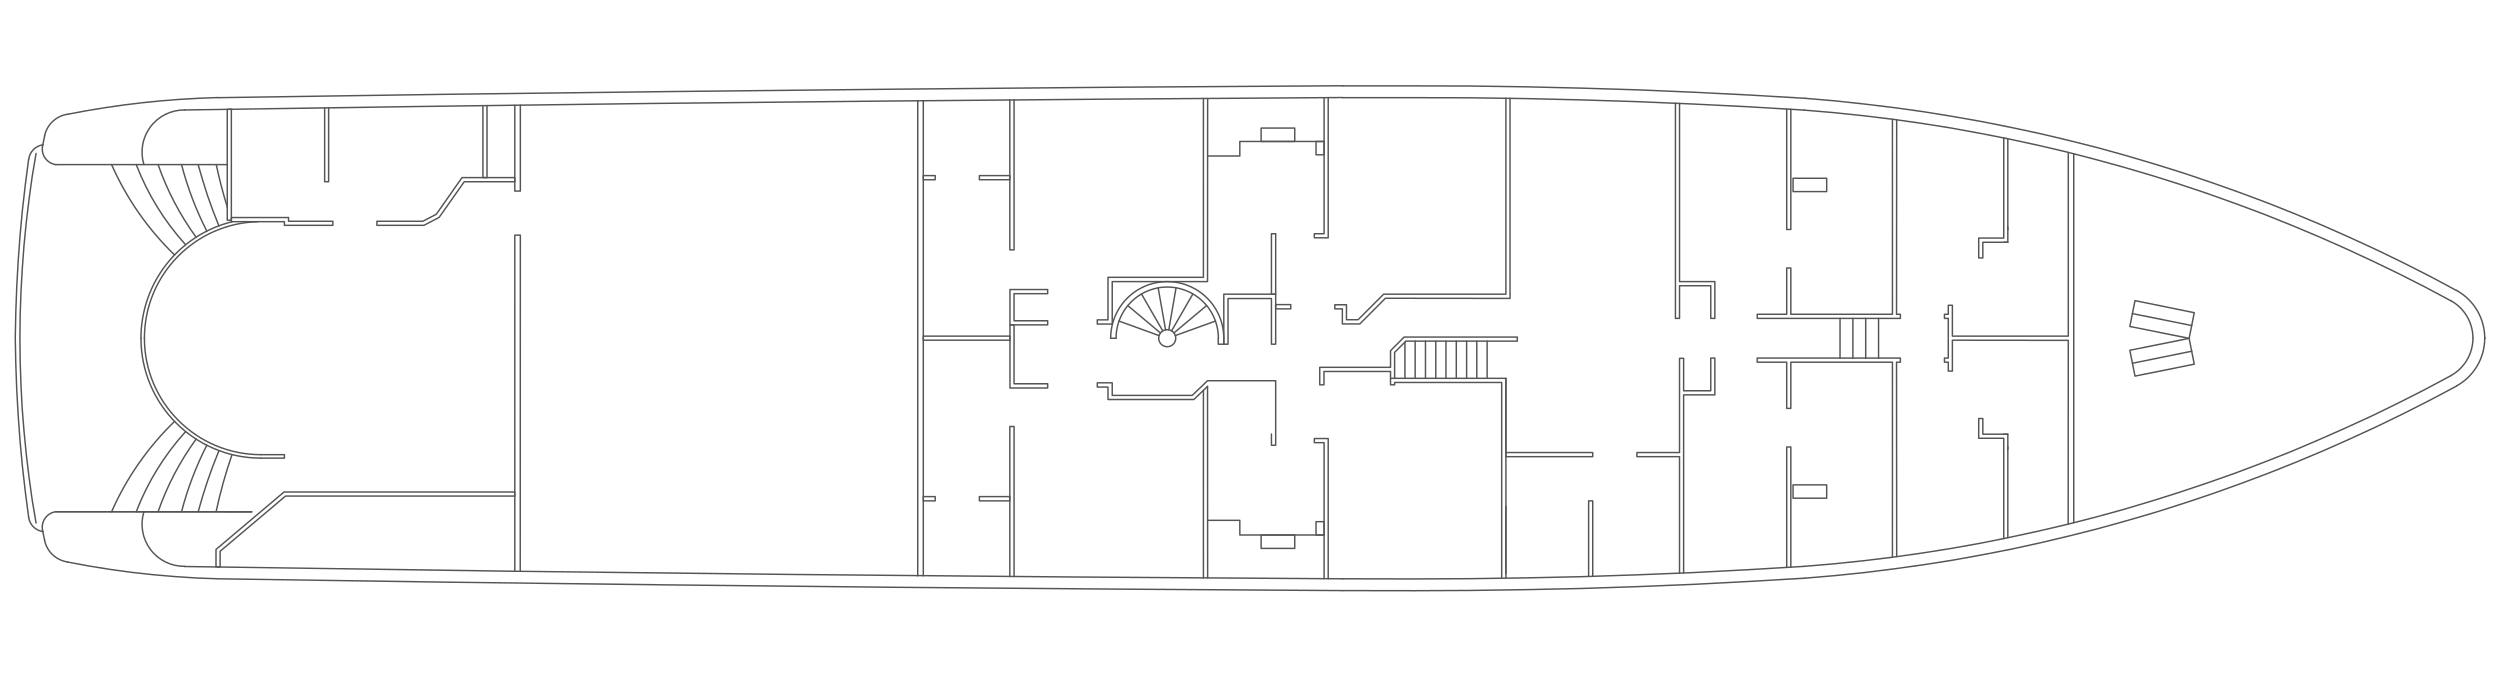<?xml version="1.0" encoding="utf-8"?>
<!-- Generator: Adobe Illustrator 26.0.0, SVG Export Plug-In . SVG Version: 6.00 Build 0)  -->
<svg version="1.1" id="Layer_1" xmlns="http://www.w3.org/2000/svg" xmlns:xlink="http://www.w3.org/1999/xlink" x="0px" y="0px"
	 width="100%" height="230px" viewBox="0 0 850 200" style="enable-background:new 0 0 850 200;" xml:space="preserve">

<line style="fill:none;stroke:#555555;stroke-width:0.5;stroke-linecap:round;stroke-linejoin:round;stroke-miterlimit:10;" x1="512.01" y1="140.31" x2="512.01" y2="113.63"/>
<line style="fill:none;stroke:#555555;stroke-width:0.5;stroke-linecap:round;stroke-linejoin:round;stroke-miterlimit:10;" x1="512.01" y1="179.95" x2="512.01" y2="157.09"/>
<line style="fill:none;stroke:#555555;stroke-width:0.5;stroke-linecap:round;stroke-linejoin:round;stroke-miterlimit:10;" x1="399.58" y1="99.1" x2="413.26" y2="94.15"/>
<line style="fill:none;stroke:#555555;stroke-width:0.5;stroke-linecap:round;stroke-linejoin:round;stroke-miterlimit:10;" x1="399.13" y1="98.2" x2="410.24" y2="88.89"/>
<line style="fill:none;stroke:#555555;stroke-width:0.5;stroke-linecap:round;stroke-linejoin:round;stroke-miterlimit:10;" x1="398.32" y1="97.53" x2="405.56" y2="84.97"/>
<line style="fill:none;stroke:#555555;stroke-width:0.5;stroke-linecap:round;stroke-linejoin:round;stroke-miterlimit:10;" x1="397.38" y1="97.17" x2="399.85" y2="82.9"/>
<line style="fill:none;stroke:#555555;stroke-width:0.5;stroke-linecap:round;stroke-linejoin:round;stroke-miterlimit:10;" x1="396.3" y1="97.17" x2="393.78" y2="82.9"/>
<line style="fill:none;stroke:#555555;stroke-width:0.5;stroke-linecap:round;stroke-linejoin:round;stroke-miterlimit:10;" x1="395.35" y1="97.53" x2="388.11" y2="84.97"/>
<line style="fill:none;stroke:#555555;stroke-width:0.5;stroke-linecap:round;stroke-linejoin:round;stroke-miterlimit:10;" x1="394.54" y1="98.2" x2="383.43" y2="88.89"/>
<line style="fill:none;stroke:#555555;stroke-width:0.5;stroke-linecap:round;stroke-linejoin:round;stroke-miterlimit:10;" x1="394.05" y1="99.1" x2="380.41" y2="94.15"/>
<line style="fill:none;stroke:#555555;stroke-width:0.5;stroke-linecap:round;stroke-linejoin:round;stroke-miterlimit:10;" x1="502.11" y1="100.99" x2="502.11" y2="113.63"/>
<line style="fill:none;stroke:#555555;stroke-width:0.5;stroke-linecap:round;stroke-linejoin:round;stroke-miterlimit:10;" x1="505.62" y1="100.99" x2="505.62" y2="113.63"/>
<line style="fill:none;stroke:#555555;stroke-width:0.5;stroke-linecap:round;stroke-linejoin:round;stroke-miterlimit:10;" x1="481.15" y1="100.99" x2="481.15" y2="113.63"/>
<line style="fill:none;stroke:#555555;stroke-width:0.5;stroke-linecap:round;stroke-linejoin:round;stroke-miterlimit:10;" x1="477.68" y1="101.3" x2="477.68" y2="113.63"/>
<line style="fill:none;stroke:#555555;stroke-width:0.5;stroke-linecap:round;stroke-linejoin:round;stroke-miterlimit:10;" x1="484.66" y1="100.99" x2="484.66" y2="113.63"/>
<line style="fill:none;stroke:#555555;stroke-width:0.5;stroke-linecap:round;stroke-linejoin:round;stroke-miterlimit:10;" x1="488.17" y1="100.99" x2="488.17" y2="113.63"/>
<line style="fill:none;stroke:#555555;stroke-width:0.5;stroke-linecap:round;stroke-linejoin:round;stroke-miterlimit:10;" x1="491.63" y1="100.99" x2="491.63" y2="113.63"/>
<line style="fill:none;stroke:#555555;stroke-width:0.5;stroke-linecap:round;stroke-linejoin:round;stroke-miterlimit:10;" x1="495.14" y1="100.99" x2="495.14" y2="113.63"/>
<line style="fill:none;stroke:#555555;stroke-width:0.5;stroke-linecap:round;stroke-linejoin:round;stroke-miterlimit:10;" x1="498.65" y1="100.99" x2="498.65" y2="113.63"/>
<line style="fill:none;stroke:#555555;stroke-width:0.5;stroke-linecap:round;stroke-linejoin:round;stroke-miterlimit:10;" x1="625.61" y1="106.84" x2="625.61" y2="93.25"/>
<line style="fill:none;stroke:#555555;stroke-width:0.5;stroke-linecap:round;stroke-linejoin:round;stroke-miterlimit:10;" x1="629.98" y1="106.84" x2="629.98" y2="93.25"/>
<line style="fill:none;stroke:#555555;stroke-width:0.5;stroke-linecap:round;stroke-linejoin:round;stroke-miterlimit:10;" x1="85.59" y1="159.03" x2="19" y2="158.98"/>
<path style="fill:none;stroke:#555555;stroke-width:0.5;stroke-linecap:round;stroke-linejoin:round;stroke-miterlimit:10;" d="M61.72,40.95c2.04,7.84,4.92,15.42,8.6,22.63"/>
<polyline style="fill:none;stroke:#555555;stroke-width:0.5;stroke-linecap:round;stroke-linejoin:round;stroke-miterlimit:10;" points="67.37,40.97 68.9,46.24 70.56,51.5 72.41,56.67 74.43,61.8 "/>
<path style="fill:none;stroke:#555555;stroke-width:0.5;stroke-linecap:round;stroke-linejoin:round;stroke-miterlimit:10;" d="M46.31,40.94c3.87,10.05,9.56,19.29,16.8,27.27"/>
<path style="fill:none;stroke:#555555;stroke-width:0.5;stroke-linecap:round;stroke-linejoin:round;stroke-miterlimit:10;" d="M53.75,40.95c3.07,8.83,7.43,17.16,12.94,24.72"/>
<path style="fill:none;stroke:#555555;stroke-width:0.5;stroke-linecap:round;stroke-linejoin:round;stroke-miterlimit:10;" d="M73.52,40.96c1.04,4.89,2.3,9.73,3.78,14.5"/>
<path style="fill:none;stroke:#555555;stroke-width:0.5;stroke-linecap:round;stroke-linejoin:round;stroke-miterlimit:10;" d="M37.93,40.93c5.08,11.53,12.35,21.97,21.4,30.73"/>
<path style="fill:none;stroke:#555555;stroke-width:0.5;stroke-linecap:round;stroke-linejoin:round;stroke-miterlimit:10;" d="M63.12,131.73c-7.24,7.97-12.94,17.22-16.8,27.26"/>
<path style="fill:none;stroke:#555555;stroke-width:0.5;stroke-linecap:round;stroke-linejoin:round;stroke-miterlimit:10;" d="M59.35,128.28c-9.06,8.76-16.33,19.2-21.42,30.73"/>
<path style="fill:none;stroke:#555555;stroke-width:0.5;stroke-linecap:round;stroke-linejoin:round;stroke-miterlimit:10;" d="M66.7,134.27c-5.51,7.55-9.87,15.88-12.95,24.71"/>
<path style="fill:none;stroke:#555555;stroke-width:0.5;stroke-linecap:round;stroke-linejoin:round;stroke-miterlimit:10;" d="M70.33,136.36c-3.68,7.21-6.57,14.8-8.61,22.63"/>
<path style="fill:none;stroke:#555555;stroke-width:0.5;stroke-linecap:round;stroke-linejoin:round;stroke-miterlimit:10;" d="M74.46,138.19c-2.8,6.77-5.17,13.72-7.08,20.8"/>
<path style="fill:none;stroke:#555555;stroke-width:0.5;stroke-linecap:round;stroke-linejoin:round;stroke-miterlimit:10;" d="M78.88,139.58c-2.2,6.36-4.01,12.85-5.41,19.43"/>
<path style="fill:none;stroke:#555555;stroke-width:0.5;stroke-linecap:round;stroke-linejoin:round;stroke-miterlimit:10;" d="M14.58,34.24c-2.5,0.36-4.47,2.34-4.8,4.85"/>
<polyline style="fill:none;stroke:#555555;stroke-width:0.5;stroke-linecap:round;stroke-linejoin:round;stroke-miterlimit:10;" points="9.74,39.13 8.61,47.77 7.62,56.45 6.81,65.13 6.18,73.86 5.69,82.54 5.37,91.27 5.19,100 5.37,108.73
	5.69,117.46 6.18,126.18 6.81,134.87 7.62,143.55 8.61,152.23 9.74,160.87 "/>
<path style="fill:none;stroke:#555555;stroke-width:0.5;stroke-linecap:round;stroke-linejoin:round;stroke-miterlimit:10;" d="M9.74,160.87c0.33,2.52,2.3,4.5,4.82,4.85"/>
<polyline style="fill:none;stroke:#555555;stroke-width:0.5;stroke-linecap:round;stroke-linejoin:round;stroke-miterlimit:10;" points="12.26,37.19 10.95,44.98 9.87,52.8 8.93,60.63 8.16,68.46 7.58,76.33 7.13,84.21 6.86,92.13 6.77,100
	6.86,107.92 7.13,115.79 7.53,123.67 8.16,131.54 8.93,139.41 9.87,147.24 10.95,155.02 12.26,162.81 "/>
<line style="fill:none;stroke:#555555;stroke-width:0.5;stroke-linecap:round;stroke-linejoin:round;stroke-miterlimit:10;" x1="85.59" y1="159.03" x2="19" y2="158.98"/>
<path style="fill:none;stroke:#555555;stroke-width:0.5;stroke-linecap:round;stroke-linejoin:round;stroke-miterlimit:10;" d="M19.04,158.98c-1.55,0.19-2.93,1.05-3.79,2.35c-0.86,1.3-1.11,2.91-0.68,4.41"/>
<polyline style="fill:none;stroke:#555555;stroke-width:0.5;stroke-linecap:round;stroke-linejoin:round;stroke-miterlimit:10;" points="74.84,177.79 73.44,177.74 73.44,171.81 96.57,152.28 175.03,152.28 175.03,153.67 97.06,153.67
	74.84,172.43 74.84,177.79 "/>
<polyline style="fill:none;stroke:#555555;stroke-width:0.5;stroke-linecap:round;stroke-linejoin:round;stroke-miterlimit:10;" points="113.17,60.23 113.17,61.62 96.7,61.62 96.7,60.36 78.66,60.36 78.66,58.97 98.1,58.97 98.1,60.23
	113.17,60.23 "/>
<polyline style="fill:none;stroke:#555555;stroke-width:0.5;stroke-linecap:round;stroke-linejoin:round;stroke-miterlimit:10;" points="175.03,46.78 175.03,45.38 157.08,45.38 148.35,57.84 143.76,60.23 128.15,60.23 128.15,61.62
	144.12,61.62 149.3,58.92 157.85,46.78 175.03,46.78 "/>
<path style="fill:none;stroke:#555555;stroke-width:0.5;stroke-linecap:round;stroke-linejoin:round;stroke-miterlimit:10;" d="M399.76,99.98c0-1.6-1.3-2.9-2.9-2.9s-2.9,1.3-2.9,2.9c0,1.6,1.3,2.9,2.9,2.9S399.76,101.58,399.76,99.98"/>
<polyline style="fill:none;stroke:#555555;stroke-width:0.5;stroke-linecap:round;stroke-linejoin:round;stroke-miterlimit:10;" points="410.69,38.05 421.54,38.05 421.54,33.1 450.24,33.1 "/>
<line style="fill:none;stroke:#555555;stroke-width:0.5;stroke-linecap:round;stroke-linejoin:round;stroke-miterlimit:10;" x1="634.34" y1="106.84" x2="634.34" y2="93.25"/>
<line style="fill:none;stroke:#555555;stroke-width:0.5;stroke-linecap:round;stroke-linejoin:round;stroke-miterlimit:10;" x1="638.71" y1="106.84" x2="638.71" y2="93.25"/>
<line style="fill:none;stroke:#555555;stroke-width:0.5;stroke-linecap:round;stroke-linejoin:round;stroke-miterlimit:10;" x1="682.66" y1="63.11" x2="682.66" y2="62.21"/>
<line style="fill:none;stroke:#555555;stroke-width:0.5;stroke-linecap:round;stroke-linejoin:round;stroke-miterlimit:10;" x1="682.66" y1="67.38" x2="681.27" y2="67.38"/>
<polyline style="fill:none;stroke:#555555;stroke-width:0.5;stroke-linecap:round;stroke-linejoin:round;stroke-miterlimit:10;" points="703.18,163.17 703.22,100.72 663.81,100.67 663.81,111.16 662.42,111.16 662.42,108.14 661.11,108.14
	661.11,106.75 662.42,106.75 662.42,93.25 661.11,93.25 661.11,91.86 662.42,91.86 662.42,88.8 663.81,88.8 663.81,99.28 
	703.22,99.28 703.22,36.83 "/>
<polyline style="fill:none;stroke:#555555;stroke-width:0.5;stroke-linecap:round;stroke-linejoin:round;stroke-miterlimit:10;" points="725.9,112.87 746.05,108.82 744.3,100.04 724.14,104.09 725.9,112.87 "/>
<line style="fill:none;stroke:#555555;stroke-width:0.5;stroke-linecap:round;stroke-linejoin:round;stroke-miterlimit:10;" x1="745.2" y1="104.41" x2="725.04" y2="108.5"/>
<polyline style="fill:none;stroke:#555555;stroke-width:0.5;stroke-linecap:round;stroke-linejoin:round;stroke-miterlimit:10;" points="725.9,87.22 746.05,91.32 744.3,100.04 724.14,96 725.9,87.22 "/>
<line style="fill:none;stroke:#555555;stroke-width:0.5;stroke-linecap:round;stroke-linejoin:round;stroke-miterlimit:10;" x1="745.2" y1="95.68" x2="725.04" y2="91.63"/>
<path style="fill:none;stroke:#555555;stroke-width:0.5;stroke-linecap:round;stroke-linejoin:round;stroke-miterlimit:10;" d="M49.1,99.98c0,21.88,17.73,39.61,39.61,39.61"/>
<polyline style="fill:none;stroke:#555555;stroke-width:0.5;stroke-linecap:round;stroke-linejoin:round;stroke-miterlimit:10;" points="88.69,139.59 96.7,139.59 96.7,140.76 88.69,140.76 "/>
<path style="fill:none;stroke:#555555;stroke-width:0.5;stroke-linecap:round;stroke-linejoin:round;stroke-miterlimit:10;" d="M47.93,99.98c0,22.52,18.26,40.78,40.78,40.78"/>
<path style="fill:none;stroke:#555555;stroke-width:0.5;stroke-linecap:round;stroke-linejoin:round;stroke-miterlimit:10;" d="M844.81,99.9c-0.03-6.73-3.7-12.92-9.6-16.17"/>
<polyline style="fill:none;stroke:#555555;stroke-width:0.5;stroke-linecap:round;stroke-linejoin:round;stroke-miterlimit:10;" points="835.18,83.76 826.27,78.99 817.23,74.4 808.14,69.99 798.96,65.76 789.74,61.67 780.38,57.75
	771.02,54.02 761.53,50.47 751.99,47.09 742.41,43.85 732.78,40.84 723.06,37.96 713.35,35.26 703.54,32.78 693.68,30.44 
	683.79,28.33 673.89,26.35 663.95,24.6 653.96,22.98 643.92,21.58 633.89,20.37 623.86,19.29 613.78,18.43 "/>
<path style="fill:none;stroke:#555555;stroke-width:0.5;stroke-linecap:round;stroke-linejoin:round;stroke-miterlimit:10;" d="M840.8,99.91c-0.02-5.28-2.9-10.13-7.52-12.68"/>
<polyline style="fill:none;stroke:#555555;stroke-width:0.5;stroke-linecap:round;stroke-linejoin:round;stroke-miterlimit:10;" points="833.29,87.27 824.43,82.54 815.47,78 806.43,73.64 797.3,69.41 788.12,65.36 778.9,61.49
	769.54,57.75 760.14,54.24 750.69,50.87 741.19,47.68 731.61,44.66 721.98,41.83 712.31,39.17 702.59,36.65 692.78,34.36 
	682.98,32.24 673.12,30.31 663.27,28.51 653.37,26.94 643.43,25.54 633.44,24.33 623.45,23.29 613.47,22.44 "/>
<polyline style="fill:none;stroke:#555555;stroke-width:0.5;stroke-linecap:round;stroke-linejoin:round;stroke-miterlimit:10;" points="613.78,18.43 594.79,17.31 575.85,16.36 556.87,15.55 537.88,14.97 518.9,14.52 499.91,14.25
	480.92,14.2 456.45,14.2 "/>
<polyline style="fill:none;stroke:#555555;stroke-width:0.5;stroke-linecap:round;stroke-linejoin:round;stroke-miterlimit:10;" points="613.51,22.44 594.57,21.31 575.67,20.37 556.73,19.56 537.79,18.97 518.85,18.52 499.91,18.25
	480.92,18.21 456.45,18.21 "/>
<path style="fill:none;stroke:#555555;stroke-width:0.5;stroke-linecap:round;stroke-linejoin:round;stroke-miterlimit:10;" d="M844.81,100c0-0.03,0-0.05,0-0.08"/>
<polyline style="fill:none;stroke:#555555;stroke-width:0.5;stroke-linecap:round;stroke-linejoin:round;stroke-miterlimit:10;" points="22.92,176.08 30.16,177.43 37.45,178.6 44.74,179.59 52.07,180.4 59.41,181.03 66.78,181.52
	74.12,181.79 150.6,182.92 227.04,183.86 303.53,184.67 379.96,185.3 456.45,185.8 "/>
<path style="fill:none;stroke:#555555;stroke-width:0.5;stroke-linecap:round;stroke-linejoin:round;stroke-miterlimit:10;" d="M15.16,168.72c0.8,3.83,3.9,6.76,7.77,7.34"/>
<line style="fill:none;stroke:#555555;stroke-width:0.5;stroke-linecap:round;stroke-linejoin:round;stroke-miterlimit:10;" x1="15.18" y1="168.75" x2="14.55" y2="165.73"/>
<polyline style="fill:none;stroke:#555555;stroke-width:0.5;stroke-linecap:round;stroke-linejoin:round;stroke-miterlimit:10;" points="62.74,177.61 175.03,179.23 268.84,180.31 362.64,181.16 456.45,181.79 "/>
<path style="fill:none;stroke:#555555;stroke-width:0.5;stroke-linecap:round;stroke-linejoin:round;stroke-miterlimit:10;" d="M48.93,159c-1.35,4.38-0.53,9.13,2.21,12.8c2.74,3.67,7.07,5.81,11.65,5.75"/>
<polyline style="fill:none;stroke:#555555;stroke-width:0.5;stroke-linecap:round;stroke-linejoin:round;stroke-miterlimit:10;" points="456.45,185.8 480.92,185.84 499.91,185.75 518.9,185.48 537.88,185.08 556.87,184.45 575.85,183.68
	594.79,182.69 613.78,181.57 "/>
<polyline style="fill:none;stroke:#555555;stroke-width:0.5;stroke-linecap:round;stroke-linejoin:round;stroke-miterlimit:10;" points="456.45,181.79 480.92,181.84 499.91,181.75 518.85,181.48 537.79,181.07 556.73,180.44 575.67,179.68
	594.57,178.69 613.51,177.56 "/>
<path style="fill:none;stroke:#555555;stroke-width:0.5;stroke-linecap:round;stroke-linejoin:round;stroke-miterlimit:10;" d="M844.81,100.06c0-0.05,0-0.11,0-0.16"/>
<path style="fill:none;stroke:#555555;stroke-width:0.5;stroke-linecap:round;stroke-linejoin:round;stroke-miterlimit:10;" d="M835.21,116.23c5.9-3.25,9.57-9.44,9.6-16.17"/>
<polyline style="fill:none;stroke:#555555;stroke-width:0.5;stroke-linecap:round;stroke-linejoin:round;stroke-miterlimit:10;" points="613.78,181.57 623.86,180.71 633.89,179.68 643.92,178.42 653.96,177.02 663.95,175.45 673.89,173.65
	683.79,171.72 693.68,169.56 703.54,167.22 713.35,164.74 723.06,162.04 732.78,159.21 742.41,156.15 751.99,152.95 761.53,149.53 
	771.02,145.98 780.38,142.25 789.74,138.33 798.96,134.24 808.14,130.01 817.23,125.6 826.27,121.01 835.18,116.29 "/>
<path style="fill:none;stroke:#555555;stroke-width:0.5;stroke-linecap:round;stroke-linejoin:round;stroke-miterlimit:10;" d="M833.28,112.72c4.62-2.55,7.5-7.4,7.52-12.68"/>
<polyline style="fill:none;stroke:#555555;stroke-width:0.5;stroke-linecap:round;stroke-linejoin:round;stroke-miterlimit:10;" points="613.47,177.56 623.45,176.71 633.44,175.67 643.43,174.46 653.37,173.06 663.27,171.49 673.12,169.74
	682.98,167.76 692.78,165.64 702.59,163.35 712.31,160.87 721.98,158.22 731.61,155.34 741.19,152.32 750.69,149.13 760.14,145.8 
	769.54,142.25 778.9,138.56 788.12,134.64 797.3,130.59 806.43,126.41 815.47,122 824.43,117.46 833.29,112.73 "/>
<line style="fill:none;stroke:#555555;stroke-width:0.5;stroke-linecap:round;stroke-linejoin:round;stroke-miterlimit:10;" x1="77.27" y1="40.97" x2="19" y2="40.97"/>
<path style="fill:none;stroke:#555555;stroke-width:0.5;stroke-linecap:round;stroke-linejoin:round;stroke-miterlimit:10;" d="M14.57,34.25c-0.42,1.49-0.16,3.1,0.7,4.39c0.86,1.29,2.24,2.14,3.78,2.34"/>
<polyline style="fill:none;stroke:#555555;stroke-width:0.5;stroke-linecap:round;stroke-linejoin:round;stroke-miterlimit:10;" points="456.45,14.16 379.96,14.65 303.53,15.33 227.04,16.14 150.6,17.08 74.12,18.21 "/>
<path style="fill:none;stroke:#555555;stroke-width:0.5;stroke-linecap:round;stroke-linejoin:round;stroke-miterlimit:10;" d="M74.15,18.17c-17.2,0.44-34.33,2.34-51.21,5.69"/>
<path style="fill:none;stroke:#555555;stroke-width:0.5;stroke-linecap:round;stroke-linejoin:round;stroke-miterlimit:10;" d="M22.93,23.85c-3.87,0.59-6.97,3.52-7.77,7.34"/>
<line style="fill:none;stroke:#555555;stroke-width:0.5;stroke-linecap:round;stroke-linejoin:round;stroke-miterlimit:10;" x1="15.18" y1="31.21" x2="14.55" y2="34.27"/>
<polyline style="fill:none;stroke:#555555;stroke-width:0.5;stroke-linecap:round;stroke-linejoin:round;stroke-miterlimit:10;" points="456.45,18.16 377.71,18.7 298.98,19.38 220.25,20.19 141.47,21.22 62.74,22.39 "/>
<path style="fill:none;stroke:#555555;stroke-width:0.5;stroke-linecap:round;stroke-linejoin:round;stroke-miterlimit:10;" d="M62.79,22.39c-4.58-0.05-8.91,2.08-11.65,5.75c-2.74,3.67-3.56,8.43-2.21,12.8"/>
<polyline style="fill:none;stroke:#555555;stroke-width:0.5;stroke-linecap:round;stroke-linejoin:round;stroke-miterlimit:10;" points="78.66,22.12 77.27,22.17 77.27,59.87 78.66,59.87 78.66,22.12 "/>
<polyline style="fill:none;stroke:#555555;stroke-width:0.5;stroke-linecap:round;stroke-linejoin:round;stroke-miterlimit:10;" points="165.58,20.91 165.58,45.38 164.19,45.38 164.19,20.91 "/>
<polyline style="fill:none;stroke:#555555;stroke-width:0.5;stroke-linecap:round;stroke-linejoin:round;stroke-miterlimit:10;" points="176.88,179.23 176.92,64.95 175.03,64.95 175.03,179.23 "/>
<path style="fill:none;stroke:#555555;stroke-width:0.5;stroke-linecap:round;stroke-linejoin:round;stroke-miterlimit:10;" d="M87.7,60.38c-21.47,0.55-38.6,18.12-38.6,39.6"/>
<path style="fill:none;stroke:#555555;stroke-width:0.5;stroke-linecap:round;stroke-linejoin:round;stroke-miterlimit:10;" d="M78.99,60.37C60.75,64.85,47.93,81.2,47.93,99.98"/>
<line style="fill:none;stroke:#555555;stroke-width:0.5;stroke-linecap:round;stroke-linejoin:round;stroke-miterlimit:10;" x1="313.92" y1="19.24" x2="313.92" y2="180.76"/>
<line style="fill:none;stroke:#555555;stroke-width:0.5;stroke-linecap:round;stroke-linejoin:round;stroke-miterlimit:10;" x1="312.03" y1="180.76" x2="312.03" y2="19.24"/>
<polyline style="fill:none;stroke:#555555;stroke-width:0.5;stroke-linecap:round;stroke-linejoin:round;stroke-miterlimit:10;" points="176.92,20.73 176.92,49.97 175.03,49.97 175.03,20.77 "/>
<polyline style="fill:none;stroke:#555555;stroke-width:0.5;stroke-linecap:round;stroke-linejoin:round;stroke-miterlimit:10;" points="313.92,44.71 317.97,44.71 317.97,46.1 313.92,46.1 313.92,44.71 "/>
<polyline style="fill:none;stroke:#555555;stroke-width:0.5;stroke-linecap:round;stroke-linejoin:round;stroke-miterlimit:10;" points="332.99,44.71 343.34,44.71 343.34,46.1 332.99,46.1 332.99,44.71 "/>
<polyline style="fill:none;stroke:#555555;stroke-width:0.5;stroke-linecap:round;stroke-linejoin:round;stroke-miterlimit:10;" points="343.34,18.97 343.34,69.95 344.78,69.95 344.78,18.93 "/>
<polyline style="fill:none;stroke:#555555;stroke-width:0.5;stroke-linecap:round;stroke-linejoin:round;stroke-miterlimit:10;" points="356.21,95.46 343.39,95.46 343.39,83.44 356.21,83.44 356.21,84.84 344.78,84.84 344.78,94.06
	356.21,94.06 356.21,95.46 "/>
<polyline style="fill:none;stroke:#555555;stroke-width:0.5;stroke-linecap:round;stroke-linejoin:round;stroke-miterlimit:10;" points="410.6,18.48 410.56,80.74 378.16,80.74 378.16,95.19 373.08,95.19 373.08,93.75 376.72,93.75
	376.72,79.3 409.16,79.3 409.16,18.48 "/>
<polyline style="fill:none;stroke:#555555;stroke-width:0.5;stroke-linecap:round;stroke-linejoin:round;stroke-miterlimit:10;" points="313.92,155.29 317.97,155.29 317.97,153.85 313.92,153.85 313.92,155.29 "/>
<polyline style="fill:none;stroke:#555555;stroke-width:0.5;stroke-linecap:round;stroke-linejoin:round;stroke-miterlimit:10;" points="332.99,155.29 343.34,155.29 343.34,153.85 332.99,153.85 332.99,155.29 "/>
<polyline style="fill:none;stroke:#555555;stroke-width:0.5;stroke-linecap:round;stroke-linejoin:round;stroke-miterlimit:10;" points="343.34,181.03 343.34,130.01 344.78,130.01 344.78,181.03 "/>
<polyline style="fill:none;stroke:#555555;stroke-width:0.5;stroke-linecap:round;stroke-linejoin:round;stroke-miterlimit:10;" points="344.78,95.46 343.39,95.46 343.39,116.92 356.21,116.92 356.21,115.48 344.78,115.48 344.78,95.46 "/>
<polyline style="fill:none;stroke:#555555;stroke-width:0.5;stroke-linecap:round;stroke-linejoin:round;stroke-miterlimit:10;" points="428.78,33.1 440.21,33.1 440.21,28.55 428.78,28.55 428.78,33.1 "/>
<line style="fill:none;stroke:#555555;stroke-width:0.5;stroke-linecap:round;stroke-linejoin:round;stroke-miterlimit:10;" x1="409.16" y1="181.52" x2="409.16" y2="117.73"/>
<line style="fill:none;stroke:#555555;stroke-width:0.5;stroke-linecap:round;stroke-linejoin:round;stroke-miterlimit:10;" x1="410.6" y1="181.52" x2="410.56" y2="116.38"/>
<line style="fill:none;stroke:#555555;stroke-width:0.5;stroke-linecap:round;stroke-linejoin:round;stroke-miterlimit:10;" x1="377.58" y1="100" x2="379.47" y2="100"/>
<path style="fill:none;stroke:#555555;stroke-width:0.5;stroke-linecap:round;stroke-linejoin:round;stroke-miterlimit:10;" d="M414.25,100.05c0.03-6.22-3.27-11.98-8.65-15.1c-5.38-3.13-12.01-3.14-17.41-0.04
	c-5.39,3.1-8.72,8.84-8.72,15.06"/>
<polyline style="fill:none;stroke:#555555;stroke-width:0.5;stroke-linecap:round;stroke-linejoin:round;stroke-miterlimit:10;" points="414.2,100.09 414.2,102.02 416.09,102.02 416.09,100.09 "/>
<path style="fill:none;stroke:#555555;stroke-width:0.5;stroke-linecap:round;stroke-linejoin:round;stroke-miterlimit:10;" d="M416.09,100.05c0.03-6.88-3.63-13.25-9.57-16.7c-5.95-3.45-13.29-3.47-19.25-0.04
	c-5.96,3.43-9.64,9.78-9.64,16.66"/>
<polyline style="fill:none;stroke:#555555;stroke-width:0.5;stroke-linecap:round;stroke-linejoin:round;stroke-miterlimit:10;" points="410.56,116.38 405.92,120.83 376.72,120.83 376.72,116.6 373.08,116.6 373.08,115.16 378.16,115.16
	378.16,119.44 405.34,119.44 410.56,114.44 433.73,114.44 433.73,136.4 432.29,136.4 432.29,132.57 "/>
<polyline style="fill:none;stroke:#555555;stroke-width:0.5;stroke-linecap:round;stroke-linejoin:round;stroke-miterlimit:10;" points="433.73,88.57 438.86,88.57 438.86,90.01 433.73,90.01 433.73,88.57 "/>
<polyline style="fill:none;stroke:#555555;stroke-width:0.5;stroke-linecap:round;stroke-linejoin:round;stroke-miterlimit:10;" points="447.45,37.64 450.19,37.64 450.19,33.1 447.45,33.1 447.45,37.64 "/>
<polyline style="fill:none;stroke:#555555;stroke-width:0.5;stroke-linecap:round;stroke-linejoin:round;stroke-miterlimit:10;" points="433.73,64.46 433.73,85.02 432.29,85.02 432.29,64.46 433.73,64.46 "/>
<polyline style="fill:none;stroke:#555555;stroke-width:0.5;stroke-linecap:round;stroke-linejoin:round;stroke-miterlimit:10;" points="432.29,102.02 433.73,102.02 433.73,85.02 416.09,85.02 416.09,102.02 417.53,102.02 417.53,86.5
	432.29,86.5 432.29,102.02 "/>
<polyline style="fill:none;stroke:#555555;stroke-width:0.5;stroke-linecap:round;stroke-linejoin:round;stroke-miterlimit:10;" points="450.19,18.21 450.19,64.46 446.87,64.46 446.87,65.85 451.59,65.85 451.59,18.21 "/>
<polyline style="fill:none;stroke:#555555;stroke-width:0.5;stroke-linecap:round;stroke-linejoin:round;stroke-miterlimit:10;" points="512.01,18.43 512.01,85.02 470.44,85.02 461.76,93.7 457.8,93.7 457.8,88.62 453.84,88.62
	453.84,90.01 456.4,90.01 456.4,95.14 462.34,95.14 471.03,86.41 513.41,86.46 513.41,18.43 "/>
<polyline style="fill:none;stroke:#555555;stroke-width:0.5;stroke-linecap:round;stroke-linejoin:round;stroke-miterlimit:10;" points="111.73,21.63 111.73,46.78 110.38,46.78 110.38,21.67 "/>
<polyline style="fill:none;stroke:#555555;stroke-width:0.5;stroke-linecap:round;stroke-linejoin:round;stroke-miterlimit:10;" points="410.69,161.91 421.54,161.91 421.54,166.9 450.24,166.9 "/>
<polyline style="fill:none;stroke:#555555;stroke-width:0.5;stroke-linecap:round;stroke-linejoin:round;stroke-miterlimit:10;" points="428.78,166.9 440.21,166.9 440.21,171.45 428.78,171.45 428.78,166.9 "/>
<polyline style="fill:none;stroke:#555555;stroke-width:0.5;stroke-linecap:round;stroke-linejoin:round;stroke-miterlimit:10;" points="447.45,162.36 450.19,162.36 450.19,166.9 447.45,166.9 447.45,162.36 "/>
<polyline style="fill:none;stroke:#555555;stroke-width:0.5;stroke-linecap:round;stroke-linejoin:round;stroke-miterlimit:10;" points="450.19,181.75 450.19,135.5 446.87,135.5 446.87,134.1 451.59,134.1 451.59,181.79 "/>
<polyline style="fill:none;stroke:#555555;stroke-width:0.5;stroke-linecap:round;stroke-linejoin:round;stroke-miterlimit:10;" points="474.17,113.63 474.17,104.81 478,100.99 515.88,100.99 515.88,99.6 477.41,99.6 472.78,104.23
	472.78,109.9 448.71,109.9 448.71,115.84 450.15,115.84 450.15,111.29 472.78,111.29 472.78,113.63 "/>
<polyline style="fill:none;stroke:#555555;stroke-width:0.5;stroke-linecap:round;stroke-linejoin:round;stroke-miterlimit:10;" points="510.57,181.61 510.57,115.03 474.17,115.03 474.17,115.84 472.78,115.84 472.78,113.63 512.01,113.63
	512.01,181.61 "/>
<polyline style="fill:none;stroke:#555555;stroke-width:0.5;stroke-linecap:round;stroke-linejoin:round;stroke-miterlimit:10;" points="571.04,20.14 571.04,80.74 583.05,80.74 583.05,93.25 581.66,93.25 581.66,82.14 571.04,82.14
	571.04,93.25 569.65,93.25 569.65,20.1 "/>
<polyline style="fill:none;stroke:#555555;stroke-width:0.5;stroke-linecap:round;stroke-linejoin:round;stroke-miterlimit:10;" points="512.01,140.27 541.53,140.27 541.53,138.87 512.01,138.87 "/>
<polyline style="fill:none;stroke:#555555;stroke-width:0.5;stroke-linecap:round;stroke-linejoin:round;stroke-miterlimit:10;" points="540.13,180.98 540.13,155.29 541.53,155.29 541.53,180.94 "/>
<polyline style="fill:none;stroke:#555555;stroke-width:0.5;stroke-linecap:round;stroke-linejoin:round;stroke-miterlimit:10;" points="644.87,25.72 644.82,91.86 646.13,91.86 646.13,93.25 597.45,93.25 597.45,91.86 607.48,91.86
	607.48,76.11 608.88,76.11 608.88,91.86 643.43,91.86 643.43,25.54 "/>
<polyline style="fill:none;stroke:#555555;stroke-width:0.5;stroke-linecap:round;stroke-linejoin:round;stroke-miterlimit:10;" points="609.64,50.15 621.07,50.15 621.07,45.61 609.64,45.61 609.64,50.15 "/>
<polyline style="fill:none;stroke:#555555;stroke-width:0.5;stroke-linecap:round;stroke-linejoin:round;stroke-miterlimit:10;" points="607.48,22.08 607.48,63.02 608.88,63.02 608.88,22.17 "/>
<polyline style="fill:none;stroke:#555555;stroke-width:0.5;stroke-linecap:round;stroke-linejoin:round;stroke-miterlimit:10;" points="644.87,174.23 644.82,108.14 646.13,108.14 646.13,106.75 597.45,106.75 597.45,108.14 607.48,108.14
	607.48,123.85 608.88,123.85 608.88,108.14 643.43,108.14 643.43,174.41 "/>
<polyline style="fill:none;stroke:#555555;stroke-width:0.5;stroke-linecap:round;stroke-linejoin:round;stroke-miterlimit:10;" points="609.64,149.85 621.07,149.85 621.07,154.39 609.64,154.39 609.64,149.85 "/>
<polyline style="fill:none;stroke:#555555;stroke-width:0.5;stroke-linecap:round;stroke-linejoin:round;stroke-miterlimit:10;" points="607.48,177.92 607.48,136.98 608.88,136.98 608.88,177.83 "/>
<polyline style="fill:none;stroke:#555555;stroke-width:0.5;stroke-linecap:round;stroke-linejoin:round;stroke-miterlimit:10;" points="572.43,179.81 572.43,119.26 583.05,119.26 583.05,106.75 581.66,106.75 581.66,117.86 572.43,117.86
	572.43,106.84 571.04,106.84 571.04,138.87 556.55,138.87 556.55,140.27 571.04,140.27 571.04,179.86 "/>
<polyline style="fill:none;stroke:#555555;stroke-width:0.5;stroke-linecap:round;stroke-linejoin:round;stroke-miterlimit:10;" points="682.66,32.15 682.66,67.38 674.16,67.38 674.16,72.69 672.76,72.69 672.76,65.94 681.27,65.94
	681.27,31.88 "/>
<line style="fill:none;stroke:#555555;stroke-width:0.5;stroke-linecap:round;stroke-linejoin:round;stroke-miterlimit:10;" x1="682.66" y1="136.89" x2="682.66" y2="137.79"/>
<line style="fill:none;stroke:#555555;stroke-width:0.5;stroke-linecap:round;stroke-linejoin:round;stroke-miterlimit:10;" x1="682.66" y1="132.62" x2="681.27" y2="132.62"/>
<polyline style="fill:none;stroke:#555555;stroke-width:0.5;stroke-linecap:round;stroke-linejoin:round;stroke-miterlimit:10;" points="682.66,167.8 682.66,132.62 674.16,132.62 674.16,127.31 672.76,127.31 672.76,134.01 681.27,134.01
	681.27,168.12 "/>
<line style="fill:none;stroke:#555555;stroke-width:0.5;stroke-linecap:round;stroke-linejoin:round;stroke-miterlimit:10;" x1="705.07" y1="162.72" x2="705.07" y2="37.28"/>
<polyline style="fill:none;stroke:#555555;stroke-width:0.5;stroke-linecap:round;stroke-linejoin:round;stroke-miterlimit:10;" points="343.39,99.28 313.92,99.28 313.92,100.67 343.39,100.67 343.39,99.28 "/>
</svg>
